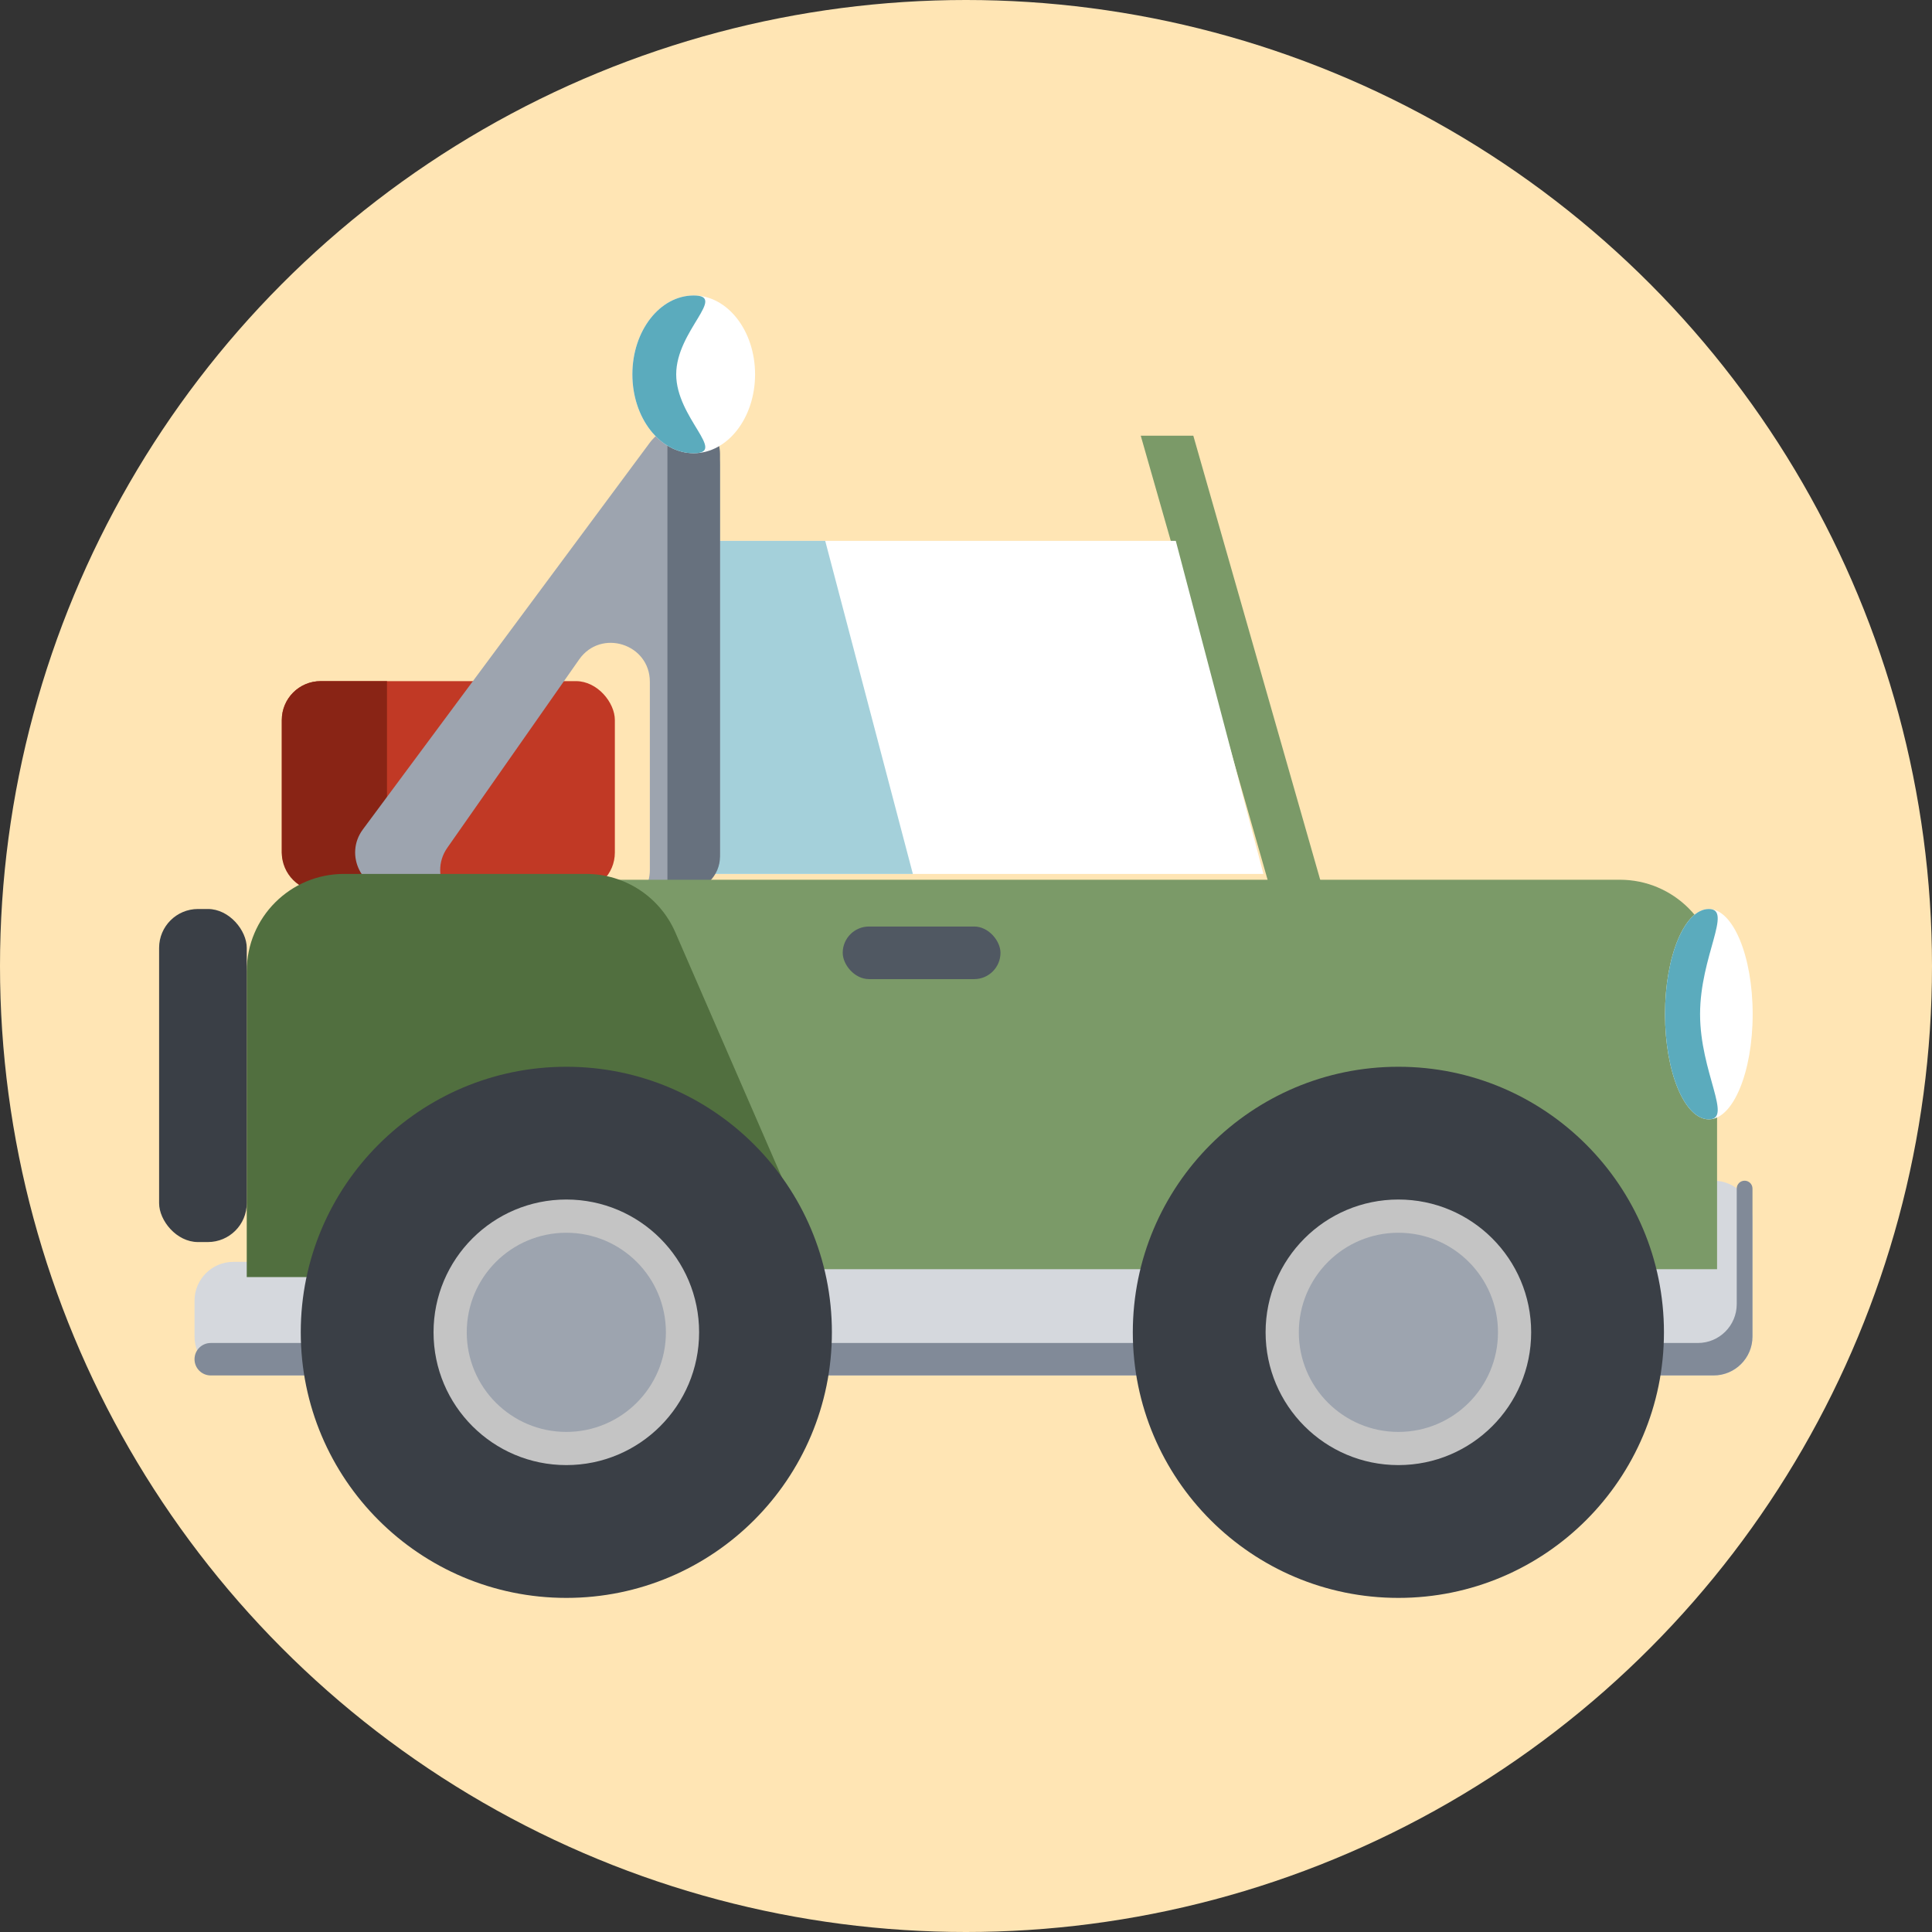 <svg width="85" height="85" viewBox="0 0 85 85" fill="none" xmlns="http://www.w3.org/2000/svg">
<rect x="0" y="0" width="85" height="85" fill="#333333" stroke="none"/>
<circle cx="42.5" cy="42.5" r="42.5" fill="#FFE5B4"/>
<path d="M77.102 53.657C77.102 52.712 76.336 51.946 75.391 51.946H74.659C73.714 51.946 72.948 52.712 72.948 53.657V53.805C72.948 54.75 72.182 55.516 71.237 55.516H10.268C9.324 55.516 8.558 56.282 8.558 57.227V58.803C8.558 59.748 9.324 60.514 10.268 60.514H75.391C76.336 60.514 77.102 59.748 77.102 58.803V53.657Z" fill="#D5D8DD"/>
<path d="M77.102 52.292C77.102 52.1 76.947 51.946 76.756 51.946C76.564 51.946 76.409 52.1 76.409 52.292V57.375C76.409 58.32 75.644 59.086 74.699 59.086H9.272C8.877 59.086 8.558 59.405 8.558 59.8C8.558 60.194 8.877 60.514 9.272 60.514H75.391C76.336 60.514 77.102 59.748 77.102 58.803V52.292Z" fill="#818A98"/>
<path d="M50.188 19.169H52.501L58.671 40.763H56.357L50.188 19.169Z" fill="#7B9A68"/>
<path d="M30.137 23.796H51.73L55.586 38.449H30.137V23.796Z" fill="white"/>
<path d="M30.137 23.796H36.306L40.162 38.449H30.137V23.796Z" fill="#A4D0DA"/>
<rect x="12.398" y="29.967" width="14.653" height="9.254" rx="1.711" fill="#C13925"/>
<path d="M12.398 31.678C12.398 30.733 13.164 29.967 14.109 29.967H17.026V39.221H14.109C13.164 39.221 12.398 38.455 12.398 37.51V31.678Z" fill="#892415"/>
<path fill-rule="evenodd" clip-rule="evenodd" d="M31.677 20.491C31.677 18.843 29.574 18.148 28.592 19.472L15.965 36.491C15.127 37.62 15.933 39.221 17.339 39.221H19.651C19.291 38.671 19.244 37.922 19.679 37.3L25.479 29.015C26.438 27.645 28.591 28.323 28.591 29.996L28.591 38.282C28.591 38.629 28.488 38.951 28.311 39.221H29.966C30.911 39.221 31.677 38.455 31.677 37.51L31.677 20.491Z" fill="#9DA4AF"/>
<path d="M29.364 39.221H30.136C30.987 39.221 31.678 38.53 31.678 37.678V19.981C31.678 18.722 30.319 18.08 29.364 18.638V39.221Z" fill="#67717E"/>
<path d="M10.895 42.982C10.895 40.62 12.809 38.705 15.172 38.705H71.267C73.629 38.705 75.544 40.62 75.544 42.982V55.84H10.895V42.982Z" fill="#7B9A68"/>
<path d="M10.856 42.726C10.856 40.364 12.771 38.449 15.134 38.449H25.79C27.493 38.449 29.033 39.459 29.712 41.021L36.306 56.187H10.856V42.726Z" fill="#516F3F"/>
<ellipse cx="61.523" cy="58.617" rx="11.684" ry="11.684" fill="#3A3F46"/>
<ellipse cx="61.523" cy="58.616" rx="5.842" ry="5.842" fill="#C4C4C4"/>
<circle cx="61.524" cy="58.617" r="4.381" fill="#9DA4AF"/>
<ellipse cx="24.916" cy="58.617" rx="11.684" ry="11.684" fill="#3A3F46"/>
<ellipse cx="24.916" cy="58.616" rx="5.842" ry="5.842" fill="#C4C4C4"/>
<circle cx="24.916" cy="58.617" r="4.381" fill="#9DA4AF"/>
<ellipse cx="75.182" cy="44.619" rx="1.928" ry="4.627" fill="white"/>
<path d="M74.796 44.619C74.796 47.174 76.247 49.246 75.182 49.246C74.117 49.246 73.254 47.174 73.254 44.619C73.254 42.063 74.117 39.992 75.182 39.992C76.247 39.992 74.796 42.063 74.796 44.619Z" fill="#5BABBD"/>
<rect x="7" y="39.992" width="3.856" height="14.653" rx="1.711" fill="#3A3F46"/>
<ellipse cx="30.521" cy="16.47" rx="2.699" ry="3.47" fill="white"/>
<path d="M29.75 16.47C29.75 18.387 32.012 19.941 30.521 19.941C29.031 19.941 27.822 18.387 27.822 16.47C27.822 14.554 29.031 13 30.521 13C32.012 13 29.75 14.554 29.75 16.47Z" fill="#5BABBD"/>
<rect x="37.076" y="40.763" width="6.941" height="2.314" rx="1.157" fill="#505862"/>
</svg>
